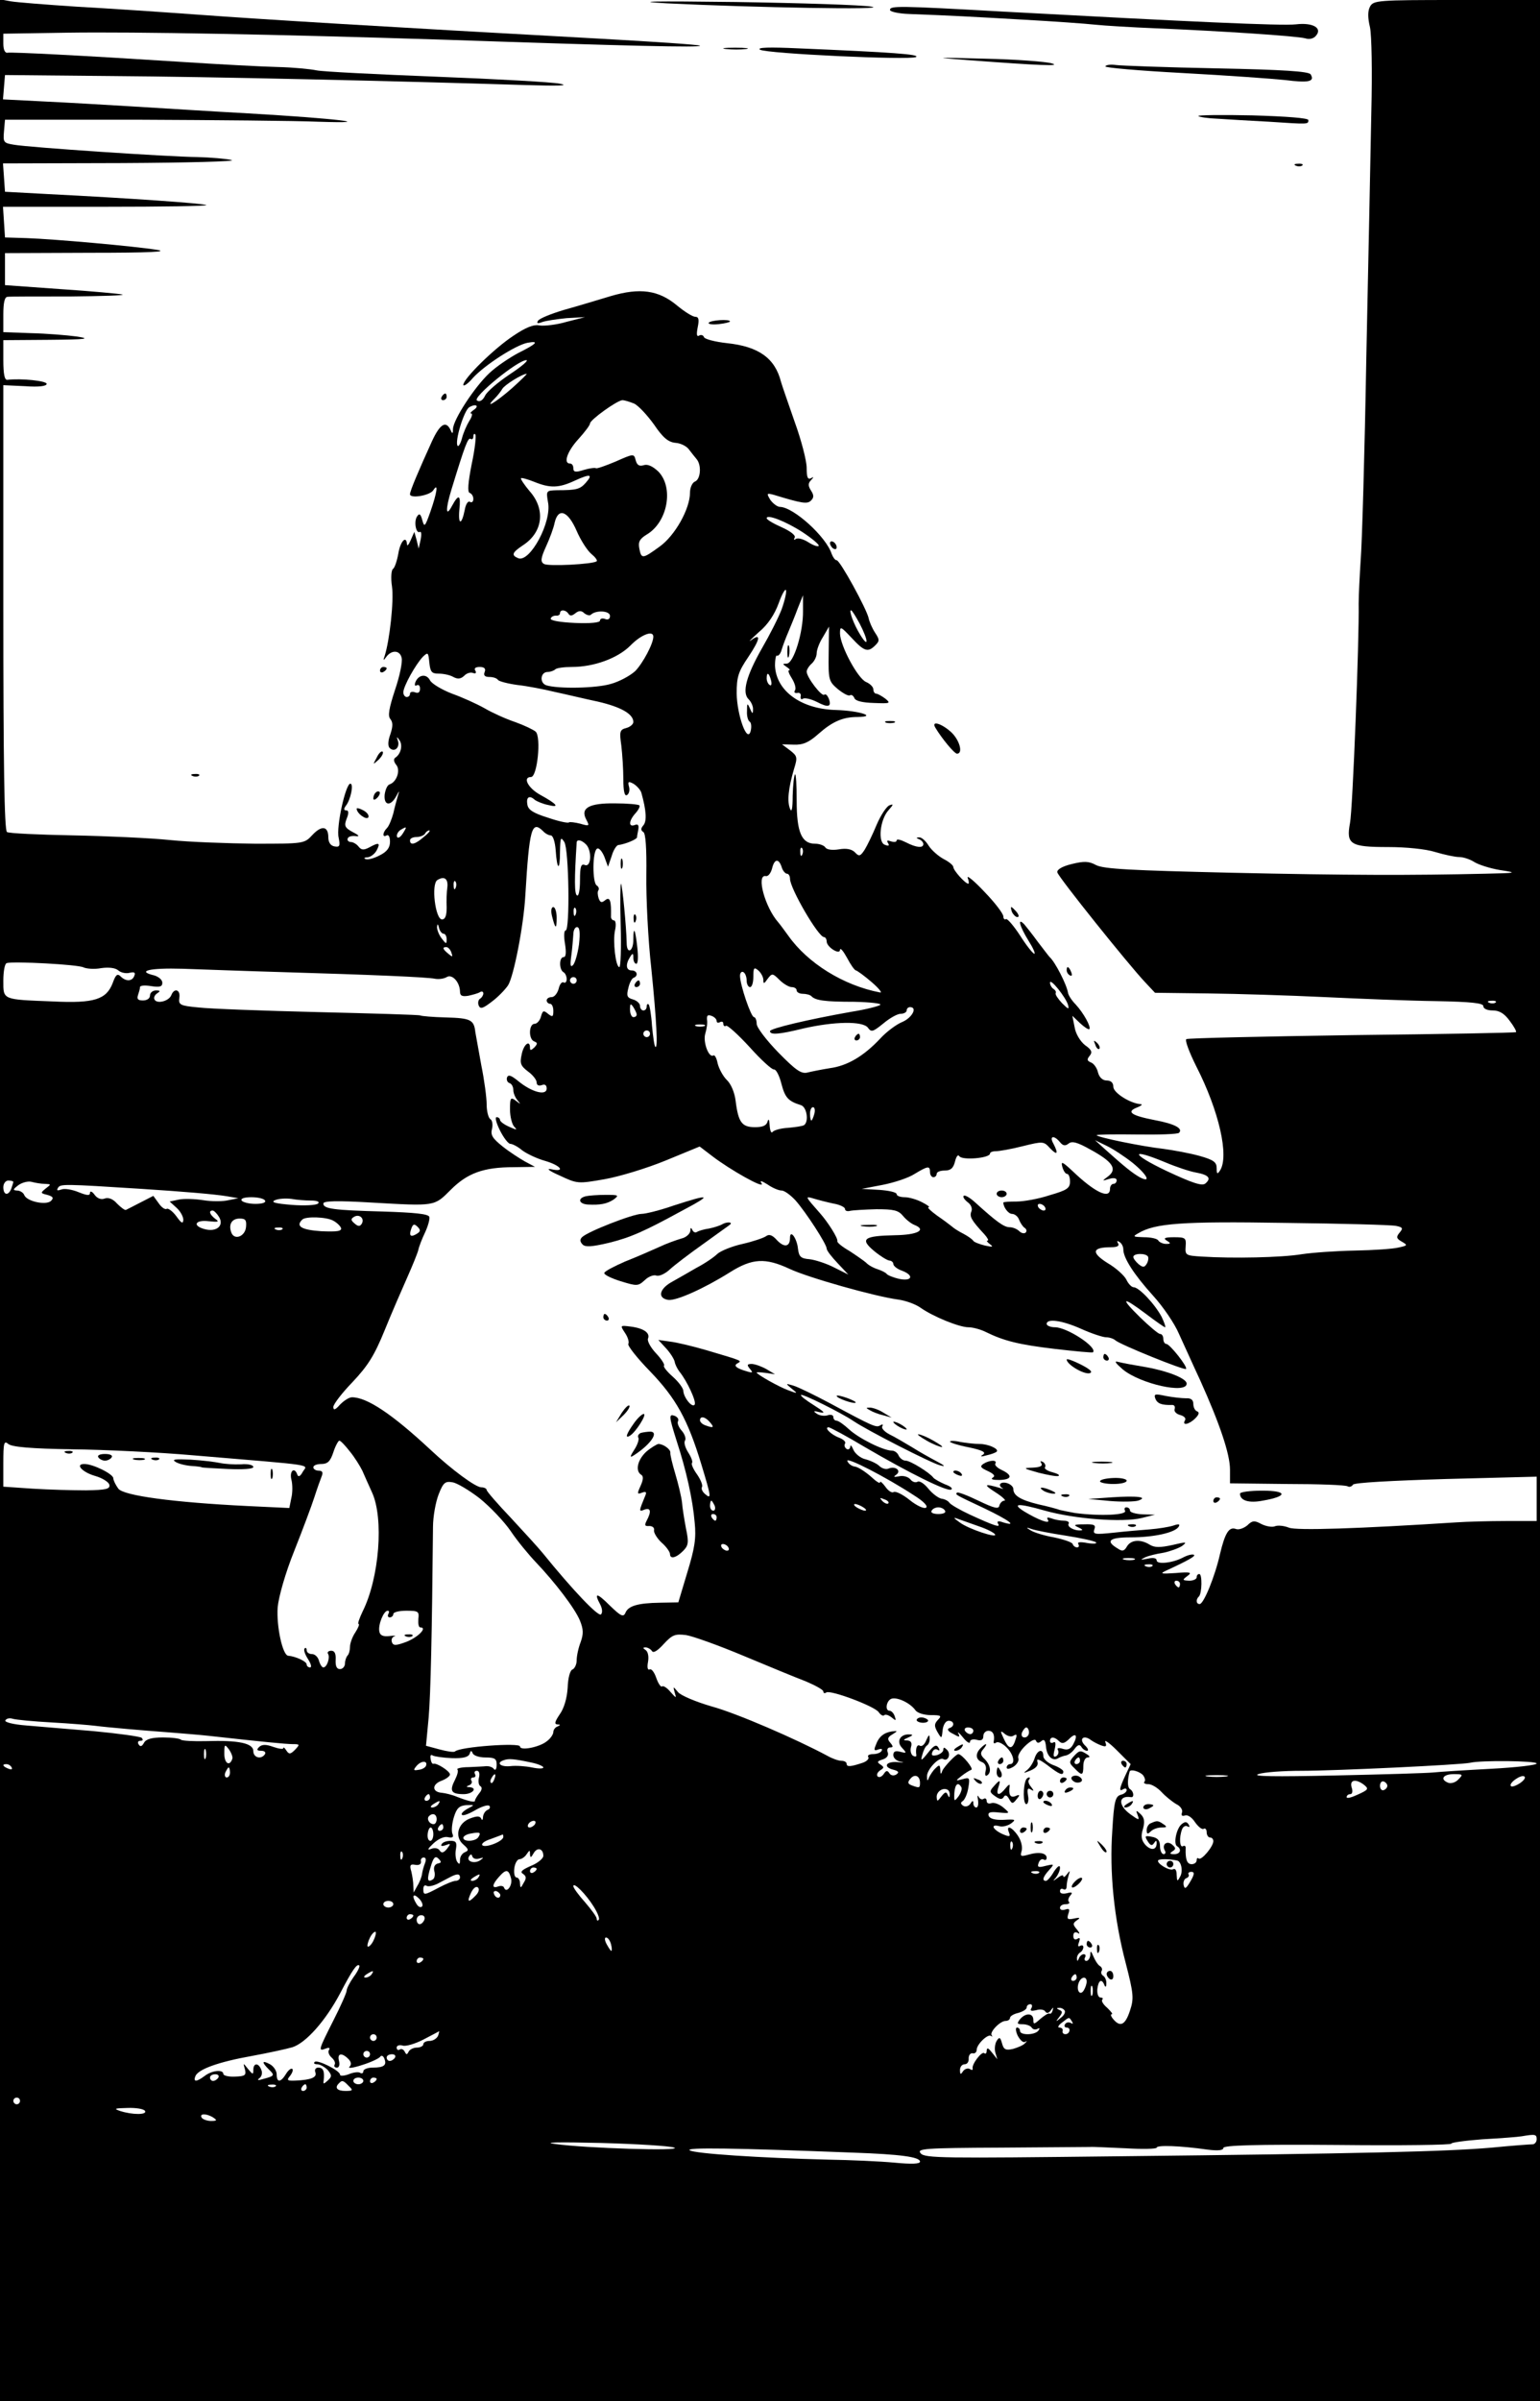 <?xml version="1.0" standalone="no"?>
<!DOCTYPE svg PUBLIC "-//W3C//DTD SVG 20010904//EN"
 "http://www.w3.org/TR/2001/REC-SVG-20010904/DTD/svg10.dtd">
<svg version="1.0" xmlns="http://www.w3.org/2000/svg"
 width="462pt" height="720pt" viewBox="0 0 462 720"
 preserveAspectRatio="xMidYMid meet">

<g transform="translate(0,720) scale(0.1,-0.1)"
fill="#000000" stroke="none">
<path d="M0 3601 l0 -3601 2310 0 2310 0 0 3600 0 3600 -250 0 c-237 0 -250
-1 -260 -20 -7 -13 -7 -33 0 -62 5 -25 7 -132 4 -253 -2 -115 -9 -446 -15
-735 -5 -289 -13 -563 -17 -610 -3 -47 -6 -105 -6 -130 2 -105 -18 -619 -26
-658 -12 -64 1 -72 114 -72 54 0 114 -6 142 -15 27 -8 59 -15 72 -15 12 0 33
-7 45 -15 13 -8 47 -19 77 -24 53 -8 52 -9 -45 -11 -218 -5 -406 -5 -764 3
-296 7 -380 11 -403 23 -22 12 -36 12 -73 3 -29 -7 -45 -17 -43 -25 3 -14 213
-276 263 -329 l30 -32 160 -2 c88 -1 246 -6 350 -11 105 -5 254 -11 333 -12
106 -2 142 -6 142 -15 0 -8 12 -13 28 -13 20 0 35 -9 51 -31 13 -17 21 -32 19
-34 -1 -2 -223 -6 -492 -9 -269 -4 -493 -9 -497 -12 -5 -3 9 -40 30 -82 68
-133 99 -269 71 -312 -8 -12 -10 -11 -10 7 0 18 -9 25 -52 37 -29 8 -78 17
-108 21 -63 7 -200 35 -200 41 0 2 54 3 120 2 66 -1 123 1 127 5 13 13 -13 27
-72 38 -72 14 -87 25 -54 38 13 5 18 10 11 10 -31 2 -82 34 -82 52 0 12 -7 19
-20 19 -12 0 -22 9 -26 24 -3 14 -13 27 -21 30 -12 5 -13 9 -4 20 9 11 6 18
-14 32 -14 11 -28 34 -31 53 l-7 35 23 -22 c13 -12 25 -20 28 -18 6 6 -17 48
-41 74 -12 12 -22 28 -23 35 -4 25 -39 93 -55 107 -3 3 -18 23 -35 45 -16 22
-35 46 -41 53 -22 23 -14 -6 12 -48 14 -22 22 -40 18 -40 -5 1 -24 25 -43 55
-19 29 -38 51 -42 49 -4 -3 -8 1 -8 8 0 8 -25 41 -56 73 -31 33 -54 52 -51 43
4 -10 4 -18 2 -18 -9 0 -45 40 -45 50 0 5 -13 16 -29 24 -15 8 -36 26 -45 40
-9 15 -22 26 -29 25 -9 0 -9 -2 1 -6 6 -2 12 -9 12 -14 0 -13 -21 -11 -52 5
-16 8 -28 11 -28 6 0 -5 -7 -6 -17 -3 -11 4 -14 3 -9 -5 5 -8 2 -10 -10 -5
-21 8 -14 76 12 104 15 17 15 19 2 14 -9 -4 -26 -30 -38 -58 -12 -29 -28 -62
-36 -75 -13 -20 -17 -21 -29 -8 -10 10 -26 13 -49 9 -19 -3 -36 -1 -40 6 -4 6
-18 11 -31 11 -40 0 -55 34 -55 129 0 46 -2 82 -5 79 -3 -3 -6 -32 -7 -64 0
-39 -3 -52 -8 -39 -9 22 -5 61 12 119 11 35 10 39 -12 56 l-24 18 36 -1 c27
-1 45 7 73 32 43 38 74 51 118 51 61 1 4 19 -66 21 -105 3 -179 58 -182 133 0
19 3 33 6 30 4 -2 11 6 14 18 4 13 13 37 20 53 7 17 20 48 28 70 l16 40 0 -47
c1 -63 -28 -158 -49 -158 -13 0 -13 -1 0 -10 8 -5 12 -10 7 -10 -4 0 0 -11 9
-25 8 -13 13 -29 9 -35 -4 -6 -1 -9 7 -8 7 2 12 -3 10 -10 -1 -8 2 -11 7 -7 6
3 24 -1 42 -10 34 -18 45 -15 35 11 -4 9 -9 14 -13 11 -7 -8 -53 52 -53 69 0
6 7 17 15 24 8 7 15 21 15 31 0 10 8 32 19 49 l18 31 -1 -81 c-1 -78 0 -83 27
-106 16 -13 32 -22 37 -19 4 3 10 -1 13 -8 3 -9 24 -14 59 -15 49 -2 51 -1 34
13 -11 8 -23 15 -28 15 -4 0 -8 6 -8 13 0 7 -10 17 -22 22 -25 11 -77 108 -78
145 0 23 1 23 35 -13 38 -41 49 -44 71 -22 13 13 13 17 -1 38 -9 14 -17 33
-19 43 -6 28 -86 174 -96 174 -5 0 -11 9 -15 19 -16 51 -114 140 -155 141 -8
0 -21 10 -29 21 -12 20 -11 21 11 15 85 -26 100 -28 111 -17 9 9 9 16 0 30 -9
14 -9 22 0 31 9 10 9 11 0 6 -10 -5 -13 3 -13 31 0 21 -16 83 -36 138 -19 55
-38 109 -41 120 -18 71 -67 106 -162 116 -36 4 -67 12 -69 18 -2 6 -9 8 -14 5
-8 -5 -9 3 -5 24 5 24 3 32 -7 32 -8 0 -32 15 -55 34 -55 46 -111 54 -199 28
-37 -11 -99 -30 -139 -41 -40 -12 -75 -26 -79 -33 -5 -8 -1 -9 12 -4 10 4 44
9 74 12 l55 3 -55 -14 c-30 -9 -67 -13 -81 -11 -18 4 -42 -6 -79 -31 -59 -39
-150 -129 -150 -147 0 -6 14 3 29 21 36 39 128 98 163 105 38 7 28 -3 -28 -31
-26 -14 -65 -40 -86 -60 -44 -41 -108 -139 -109 -167 0 -15 -2 -16 -7 -4 -14
30 -32 19 -56 -33 -40 -88 -66 -149 -66 -159 0 -14 60 -4 70 12 16 25 11 -8
-9 -65 -16 -45 -18 -47 -24 -25 -5 19 -9 22 -16 11 -10 -15 -3 -53 9 -46 4 2
5 -8 2 -23 l-6 -27 -6 25 -7 25 -11 -25 c-6 -14 -11 -19 -11 -12 -2 28 -20 9
-26 -28 -4 -22 -11 -43 -16 -46 -5 -3 -7 -27 -3 -53 6 -43 -7 -161 -22 -208
-5 -14 -4 -15 4 -4 16 23 42 22 47 -2 3 -12 -6 -55 -20 -96 -18 -55 -22 -78
-14 -87 8 -10 8 -22 0 -46 -7 -19 -8 -35 -2 -41 14 -14 31 1 25 21 -5 14 -4
14 4 3 11 -15 5 -42 -12 -53 -6 -4 -5 -12 3 -22 13 -16 1 -51 -20 -58 -7 -2
-13 -16 -15 -31 -3 -33 18 -36 35 -4 9 17 10 17 5 2 -3 -11 -10 -35 -14 -54
-5 -18 -13 -38 -19 -44 -14 -14 -14 -30 -1 -22 6 3 10 -5 10 -19 0 -18 -9 -30
-31 -41 -17 -9 -36 -14 -42 -11 -7 2 -4 5 5 5 10 1 22 10 28 21 12 23 7 25
-22 9 -17 -9 -24 -8 -32 2 -6 8 -17 14 -23 14 -7 0 -12 5 -10 10 1 6 11 9 22
8 15 -2 14 1 -7 12 -24 13 -26 19 -18 40 7 17 6 25 -1 25 -8 0 -8 4 -2 13 15
18 25 67 14 67 -14 0 -43 -130 -35 -162 5 -25 3 -29 -13 -26 -11 2 -18 12 -18
27 0 34 -20 37 -48 7 -24 -26 -26 -26 -173 -26 -82 1 -196 5 -254 11 -58 6
-189 12 -292 14 -103 2 -191 6 -197 10 -8 4 -11 209 -11 673 l0 667 65 -3 c42
-3 65 0 65 7 0 9 -77 17 -118 12 -8 -1 -12 16 -12 59 l0 60 138 1 c111 1 127
3 82 10 -30 4 -92 9 -137 10 l-83 3 0 53 c0 36 4 53 13 53 6 1 91 1 187 1 96
1 167 3 157 6 -9 2 -93 10 -185 16 l-167 12 0 48 0 48 255 1 c180 0 239 3 200
9 -70 11 -306 32 -390 35 l-65 2 -3 46 -3 46 307 0 c169 0 305 2 303 5 -5 5
-236 21 -474 33 l-130 7 -3 43 -3 42 358 1 c197 1 345 5 328 9 -16 4 -63 8
-102 9 -91 1 -506 29 -551 37 -31 5 -33 7 -30 40 l3 35 405 0 c223 -1 464 -3
535 -6 188 -6 49 10 -210 25 -110 6 -267 16 -350 21 -82 5 -203 12 -268 15
l-118 6 3 37 3 36 320 -3 c292 -2 861 -15 1240 -27 101 -3 135 -2 105 4 -25 5
-191 14 -370 21 -179 7 -341 15 -360 19 -19 4 -71 9 -115 10 -44 1 -179 8
-300 16 -295 19 -497 29 -512 27 -8 -2 -13 9 -13 27 l0 30 191 3 c210 3 629
-5 1129 -21 556 -19 775 -24 770 -18 -3 3 -138 12 -300 21 -655 36 -1015 58
-1205 72 -110 8 -274 19 -365 24 -91 6 -180 13 -197 16 l-33 6 0 -3601z m1530
2477 c-36 -24 -70 -53 -75 -65 -7 -14 -16 -19 -24 -14 -15 9 122 121 148 121
8 0 -14 -19 -49 -42z m5 -43 c-47 -41 -85 -64 -51 -30 9 9 19 22 23 29 7 12
60 45 73 45 3 1 -17 -19 -45 -44z m367 -45 c13 -6 39 -34 60 -63 27 -40 43
-53 65 -55 15 -1 33 -10 40 -20 7 -9 17 -22 23 -29 15 -18 12 -60 -5 -67 -8
-3 -15 -18 -15 -33 0 -49 -45 -129 -91 -162 -51 -37 -55 -38 -61 -6 -4 20 1
29 22 42 63 37 82 141 35 189 -17 16 -32 23 -44 19 -13 -4 -20 0 -24 15 -5 20
-6 20 -60 -4 -31 -13 -57 -22 -59 -20 -3 2 -19 0 -36 -5 -25 -8 -32 -7 -32 5
0 8 -4 14 -10 14 -21 0 -8 37 25 73 19 21 35 42 35 47 0 11 81 69 97 70 7 0
22 -5 35 -10z m-482 -20 c-8 -6 -11 -10 -6 -10 4 0 2 -10 -6 -22 -8 -13 -18
-36 -22 -52 -4 -15 -10 -26 -13 -23 -10 11 19 107 35 116 21 12 31 3 12 -9z
m-5 -162 c-11 -56 -13 -84 -6 -86 6 -2 11 -10 11 -18 0 -9 -5 -12 -10 -9 -6 4
-13 -7 -16 -25 -9 -45 -20 -45 -16 1 5 46 -2 49 -22 12 -19 -36 -20 -11 -2 48
41 134 50 158 58 153 4 -3 8 0 8 7 0 7 3 10 6 6 3 -3 -1 -43 -11 -89z m342
-56 c-17 -19 -27 -22 -86 -22 -32 -1 -33 -1 -27 -36 12 -59 -54 -181 -89 -168
-22 9 -19 17 14 39 60 39 68 108 20 162 -16 19 -28 37 -26 39 2 2 20 -3 40
-11 47 -19 73 -19 122 4 46 21 55 19 32 -7z m-27 -144 c12 -28 32 -59 44 -69
11 -9 19 -19 16 -22 -10 -9 -146 -16 -158 -8 -11 6 -10 17 6 52 11 24 23 56
26 72 11 46 40 35 66 -25z m678 -4 c30 -20 51 -38 48 -41 -3 -3 -17 2 -31 11
-14 9 -31 14 -37 10 -6 -4 -8 -3 -4 4 4 6 -12 19 -39 31 -25 11 -45 23 -45 27
0 13 57 -9 108 -42z m-63 -231 c-10 -26 -36 -77 -58 -115 -48 -84 -62 -135
-41 -155 8 -8 14 -22 13 -31 0 -14 -2 -13 -9 3 -8 18 -9 17 -9 -7 -1 -15 3
-29 8 -32 5 -3 6 -16 3 -28 -10 -39 -41 47 -42 113 0 49 5 65 35 109 36 54 39
73 8 50 -10 -7 1 4 23 24 28 23 48 54 60 87 10 28 20 45 22 39 2 -6 -4 -32
-13 -57z m-640 -13 c5 -8 11 -7 21 1 10 8 18 9 27 0 8 -6 17 -8 20 -4 15 14
57 12 57 -4 0 -9 -6 -13 -15 -9 -8 3 -15 1 -15 -5 0 -6 -29 -9 -75 -7 -44 2
-74 7 -73 13 2 6 9 9 16 9 6 -1 12 2 12 7 0 12 17 11 25 -1z m874 -30 c26 -50
28 -76 2 -34 -20 32 -35 74 -28 74 3 0 14 -18 26 -40z m-619 -39 c0 -21 -31
-79 -54 -103 -15 -14 -48 -32 -74 -39 -44 -13 -157 -15 -193 -4 -21 7 -18 40
4 40 8 0 19 4 23 8 4 4 26 7 49 7 67 0 138 26 176 64 32 33 69 47 69 27z
m-644 -111 c14 0 34 -4 44 -10 13 -7 22 -6 32 3 7 8 19 12 27 9 8 -3 11 0 7 7
-5 7 1 11 13 11 14 0 19 -5 15 -15 -4 -10 0 -15 14 -15 12 0 23 -4 26 -9 3 -4
29 -11 58 -15 29 -3 80 -13 113 -21 33 -7 91 -21 129 -29 69 -16 106 -37 106
-61 0 -7 -10 -15 -21 -18 -20 -5 -21 -11 -15 -53 3 -26 6 -71 6 -101 0 -36 4
-52 11 -47 6 3 9 15 6 25 -4 15 -2 17 13 9 10 -6 21 -18 24 -27 15 -54 17 -85
6 -98 -8 -9 -8 -15 0 -20 7 -4 10 -49 9 -128 -1 -67 5 -194 15 -282 16 -158
20 -242 12 -234 -3 2 -7 31 -10 63 -2 32 -7 61 -10 64 -3 3 -6 0 -6 -6 0 -7
-4 -12 -10 -12 -5 0 -10 6 -10 14 0 7 -10 16 -21 19 -18 5 -20 11 -14 34 3 15
11 30 16 31 15 6 10 22 -6 22 -17 0 -19 18 -5 40 8 13 10 12 10 -2 0 -10 4
-18 9 -18 5 0 6 21 3 48 -6 56 -12 68 -12 24 0 -36 -20 -45 -20 -9 -1 49 -13
172 -17 177 -2 2 -3 -53 -1 -123 2 -70 0 -127 -4 -127 -11 0 -20 78 -13 110 4
17 2 30 -3 30 -5 0 -10 6 -9 13 1 45 -3 59 -17 48 -11 -9 -15 -8 -20 5 -3 9
-4 20 -1 24 3 5 1 11 -5 15 -13 8 -13 102 1 110 5 4 15 -7 22 -24 l11 -30 11
32 c5 18 15 33 20 33 22 3 55 17 56 23 0 3 2 14 4 24 2 13 -1 17 -11 13 -19
-7 -18 13 3 36 9 10 14 21 11 23 -3 3 -36 6 -73 6 -78 1 -105 -14 -86 -49 10
-19 9 -20 -18 -12 -16 4 -32 6 -34 4 -3 -3 -31 3 -63 14 -45 14 -60 24 -62 40
-4 23 7 28 23 13 6 -4 24 -12 40 -15 36 -9 26 3 -25 31 -36 20 -53 53 -27 53
19 0 31 120 14 136 -7 6 -34 19 -62 29 -27 9 -69 28 -91 41 -23 13 -67 33 -98
44 -31 12 -61 30 -66 40 -11 21 -35 17 -44 -6 -3 -9 -1 -12 4 -9 6 3 10 -1 10
-10 0 -11 -5 -15 -15 -11 -8 3 -15 1 -15 -4 0 -6 -4 -10 -10 -10 -5 0 -10 6
-10 14 0 18 37 84 59 107 15 14 16 13 19 -18 3 -28 7 -33 28 -33z m997 -20 c3
-11 1 -18 -4 -14 -5 3 -9 12 -9 20 0 20 7 17 13 -6z m-1105 -460 c-7 -11 -15
-15 -17 -9 -2 6 3 15 10 20 20 12 21 11 7 -11z m421 8 c6 -7 17 -13 23 -13 7
0 13 -19 15 -44 4 -61 13 -65 13 -5 1 43 2 46 13 29 14 -23 17 -265 4 -265 -5
0 -6 -18 -2 -40 4 -26 3 -40 -4 -40 -14 0 -14 -37 -1 -45 6 -3 10 -13 10 -21
0 -8 -4 -13 -9 -10 -5 3 -12 -5 -15 -19 -4 -14 -13 -25 -21 -25 -8 0 -15 -4
-15 -10 0 -5 5 -10 10 -10 6 0 10 -10 10 -21 0 -18 -2 -20 -16 -9 -13 11 -16
10 -21 -8 -3 -12 -12 -22 -19 -22 -18 0 -19 -47 -1 -53 10 -4 10 -7 0 -18 -10
-9 -13 -10 -13 -1 0 25 -19 11 -25 -20 -6 -27 -3 -34 19 -51 14 -10 26 -25 26
-33 0 -8 6 -11 15 -8 10 4 15 0 15 -10 0 -23 -45 -11 -85 22 -21 17 -30 21
-34 11 -2 -7 1 -15 8 -17 6 -2 11 -11 11 -21 0 -9 6 -23 13 -31 10 -12 9 -12
-5 -1 -16 12 -18 10 -18 -26 0 -21 6 -45 13 -52 10 -10 7 -10 -15 0 -16 7 -28
16 -28 21 0 4 -5 8 -10 8 -6 0 -1 -18 10 -40 11 -22 25 -40 31 -40 6 0 22 -8
35 -19 13 -10 44 -25 69 -32 48 -14 63 -35 18 -25 -16 3 -4 -6 26 -19 53 -25
55 -25 135 -11 45 8 127 33 183 56 l102 42 38 -29 c52 -40 158 -100 148 -82
-7 10 -1 9 18 -3 14 -10 33 -18 42 -18 8 0 26 -13 41 -29 32 -36 94 -132 94
-145 0 -6 15 -25 33 -44 l32 -34 -42 21 c-23 12 -57 23 -74 25 -27 2 -32 8
-35 31 -3 32 -24 60 -24 33 0 -27 -17 -30 -39 -7 -14 16 -24 19 -33 12 -7 -5
-39 -16 -70 -23 -32 -7 -66 -21 -76 -30 -10 -10 -38 -29 -63 -42 -24 -14 -59
-34 -77 -44 -35 -21 -39 -47 -7 -52 24 -3 107 34 185 83 67 42 106 44 179 10
55 -26 257 -83 326 -92 22 -3 52 -14 66 -24 38 -27 117 -59 144 -59 13 0 36
-6 52 -14 55 -27 99 -38 208 -51 61 -7 112 -12 114 -10 14 15 -78 75 -114 75
-14 0 -25 5 -25 10 0 17 46 11 104 -15 31 -14 65 -25 74 -25 10 0 22 -4 28 -9
12 -12 207 -91 212 -86 6 6 -49 75 -59 75 -5 0 -9 7 -9 15 0 8 -4 15 -10 15
-5 0 -32 23 -60 50 -61 60 -54 64 18 10 29 -22 55 -40 57 -40 3 0 -2 14 -10
31 -20 38 -68 89 -84 89 -6 0 -16 10 -22 23 -6 12 -31 35 -57 50 -49 31 -46
47 11 47 19 0 26 4 21 12 -4 7 -3 8 4 4 7 -4 12 -14 12 -23 0 -25 32 -75 89
-138 30 -33 65 -84 78 -115 14 -30 42 -93 64 -140 58 -129 89 -220 89 -267 l0
-41 172 -2 c94 0 175 -3 181 -7 5 -3 12 -1 16 5 3 6 114 12 279 17 l272 7 0
-66 0 -67 -92 0 c-51 0 -118 -2 -148 -4 -295 -19 -480 -25 -503 -16 -15 6 -34
8 -43 4 -8 -3 -26 0 -40 7 -20 11 -27 11 -42 -4 -11 -9 -26 -14 -34 -11 -21 8
-33 -12 -48 -75 -15 -67 -49 -150 -61 -150 -11 0 -12 14 -2 23 9 10 10 67 1
67 -5 0 -8 -4 -8 -10 0 -5 -10 -10 -22 -10 -21 1 -22 2 -6 14 15 11 10 13 -35
9 -45 -3 -49 -2 -27 8 65 30 90 44 81 47 -6 2 -20 -2 -33 -9 -31 -16 -78 -21
-78 -8 0 7 -11 9 -27 5 -22 -4 -24 -4 -8 4 11 5 36 11 56 14 19 4 44 13 55 20
17 13 13 13 -29 3 -37 -8 -53 -8 -68 1 -27 17 -56 15 -68 -5 -8 -14 -14 -16
-27 -7 -39 23 -27 34 38 34 69 0 133 14 144 32 5 8 0 9 -17 3 -13 -4 -44 -9
-69 -11 -25 -2 -74 -6 -109 -10 -57 -6 -63 -5 -58 10 5 13 0 16 -31 15 -30 0
-33 -2 -17 -9 11 -5 15 -9 8 -9 -20 -2 -43 11 -37 20 3 5 -4 9 -15 9 -10 0
-27 3 -37 7 -12 4 -15 3 -10 -5 8 -14 -31 1 -72 26 -38 24 -18 25 63 2 89 -25
233 -36 290 -22 l40 10 -37 1 c-21 1 -38 6 -38 11 0 6 -5 10 -11 10 -5 0 -7
-4 -4 -10 8 -13 -74 -17 -150 -7 -16 3 -37 7 -45 9 -8 3 -37 11 -65 17 -53 13
-75 26 -75 46 0 7 -9 15 -20 18 -19 5 -28 -7 -12 -16 4 -2 0 -2 -8 1 -47 14
-51 11 -15 -12 22 -14 35 -26 28 -26 -6 0 -13 -7 -15 -15 -2 -11 -15 -8 -63
15 -33 16 -62 27 -64 24 -6 -6 -5 -6 82 -47 73 -35 102 -56 56 -42 -14 5 -19
4 -15 -4 9 -13 -10 -7 -84 27 -30 14 -58 30 -62 36 -3 5 -14 11 -24 12 -9 2
-27 15 -39 30 -12 15 -26 24 -32 21 -6 -4 -16 -1 -22 7 -7 8 -22 12 -34 9 -16
-3 -18 -2 -8 5 16 12 -3 27 -24 18 -8 -3 -20 1 -27 8 -7 7 -26 16 -41 20 -15
3 -32 17 -37 29 -5 12 -9 16 -9 9 -1 -7 -6 -10 -11 -7 -6 4 -8 11 -5 16 4 5
-5 13 -18 18 -24 9 -46 31 -31 31 4 0 53 -26 108 -59 137 -80 245 -133 259
-128 7 3 -1 10 -18 16 -16 7 -32 16 -35 20 -11 15 -69 51 -83 51 -8 0 -17 7
-21 15 -3 8 -12 15 -20 15 -26 0 -100 37 -129 64 -15 14 -32 26 -38 26 -5 0
-9 5 -9 11 0 6 -8 8 -17 5 -10 -3 -25 -1 -33 5 -12 8 -9 9 10 4 18 -4 12 2
-18 21 -24 15 -41 28 -39 31 5 4 120 -53 157 -78 41 -28 233 -126 260 -133 18
-5 15 -1 -10 12 -19 10 -53 29 -75 43 -22 13 -52 31 -67 38 -15 8 -25 19 -21
24 3 6 1 7 -6 3 -12 -8 -21 -4 -151 66 -47 25 -96 49 -110 53 -24 7 -24 7 -5
-9 19 -15 19 -16 -10 -5 -28 10 -95 48 -95 53 0 2 12 1 28 -1 l27 -4 -25 15
c-14 8 -33 15 -44 16 -15 0 -16 -3 -6 -15 11 -13 8 -13 -20 -4 -23 8 -28 14
-19 20 16 9 20 7 -91 40 -41 12 -91 24 -110 26 l-35 5 23 -25 c13 -14 24 -32
26 -40 1 -8 8 -22 15 -31 22 -27 51 -89 45 -98 -7 -11 -33 21 -34 41 0 8 -14
27 -32 43 -17 15 -29 30 -26 33 3 3 -8 20 -24 37 -16 17 -27 37 -24 44 7 17
-13 31 -52 36 -32 4 -32 4 -17 -19 9 -13 13 -28 10 -33 -3 -5 26 -42 65 -82
78 -81 113 -144 154 -279 30 -99 31 -106 11 -89 -8 7 -12 16 -9 21 3 5 -4 22
-15 38 -11 15 -18 31 -15 34 3 3 -2 17 -11 31 -9 14 -14 30 -10 36 4 6 -1 20
-10 30 -9 10 -14 23 -11 28 3 6 -1 12 -9 16 -19 7 -19 1 5 -75 29 -89 48 -174
54 -244 5 -48 0 -78 -22 -150 l-27 -90 -55 -1 c-68 -1 -96 -10 -104 -31 -6
-13 -14 -9 -46 22 -40 40 -49 40 -29 3 6 -12 7 -24 2 -29 -8 -8 -85 73 -175
184 -13 16 -56 63 -95 105 -40 42 -73 80 -73 84 0 4 -7 8 -16 8 -17 0 -88 52
-154 114 -114 106 -189 156 -234 156 -9 0 -24 -10 -36 -22 -14 -16 -20 -18
-20 -7 0 8 26 42 58 75 46 49 65 79 96 155 21 52 52 123 68 159 16 36 31 73
33 82 2 10 11 33 20 52 9 19 15 41 13 47 -3 9 -45 13 -139 16 -148 4 -179 8
-179 24 0 8 41 9 143 3 194 -11 189 -12 239 38 50 50 98 68 189 68 l64 1 -30
16 c-16 9 -47 29 -67 45 -30 24 -37 34 -32 53 3 12 1 26 -5 29 -6 4 -11 24
-11 44 0 20 -7 73 -16 117 -8 44 -16 89 -18 100 -4 37 -14 42 -88 44 -39 1
-74 4 -77 6 -3 2 -141 6 -306 10 -165 4 -327 10 -360 14 -55 5 -60 8 -57 29 4
24 -15 31 -24 8 -7 -18 -42 -27 -50 -14 -4 6 0 14 7 19 11 7 10 9 -3 9 -10 0
-18 -7 -18 -15 0 -9 -9 -15 -21 -15 -15 0 -19 4 -15 16 3 9 6 19 6 24 0 5 15
6 33 3 26 -4 34 -2 34 10 0 9 -11 18 -24 22 -55 13 -15 23 85 20 59 -2 193 -7
297 -10 269 -8 437 -15 460 -20 11 -2 27 0 35 5 16 10 39 -14 40 -43 0 -13 6
-16 25 -13 13 3 29 7 35 11 5 3 10 2 10 -4 0 -5 -4 -12 -10 -16 -5 -3 -7 -12
-4 -20 5 -12 13 -9 39 11 19 14 40 36 49 49 17 26 47 179 52 270 12 200 19
226 53 193z m-358 -18 c-25 -22 -41 -26 -41 -10 0 6 9 10 19 10 11 0 23 5 26
10 3 6 9 10 13 10 4 -1 -4 -10 -17 -20z m487 -22 c18 -18 16 -69 -3 -62 -12 5
-15 -4 -15 -46 0 -29 -4 -49 -9 -45 -8 4 -8 50 -1 158 0 11 14 9 28 -5z m649
-30 c-3 -8 -6 -5 -6 6 -1 11 2 17 5 13 3 -3 4 -12 1 -19z m-62 -38 c3 -11 11
-20 16 -20 5 0 9 -7 9 -15 0 -29 85 -175 102 -175 4 0 8 -6 8 -13 0 -17 40
-42 40 -25 1 7 10 -4 21 -24 11 -21 23 -38 27 -38 4 -1 25 -16 47 -35 22 -19
33 -33 25 -31 -110 21 -217 88 -275 170 -11 15 -24 33 -30 40 -40 45 -67 144
-38 139 7 -2 15 8 19 22 7 30 20 32 29 5z m-1003 -61 c-2 -13 -3 -40 -2 -60 0
-24 -4 -36 -14 -36 -20 0 -33 106 -14 118 21 13 33 4 30 -22z m25 -1 c-3 -8
-6 -5 -6 6 -1 11 2 17 5 13 3 -3 4 -12 1 -19z m360 -80 c-3 -8 -6 -5 -6 6 -1
11 2 17 5 13 3 -3 4 -12 1 -19z m-396 -58 c5 0 9 -8 9 -17 0 -15 -2 -14 -15 3
-8 10 -14 26 -14 34 1 11 3 10 6 -2 2 -10 9 -18 14 -18z m406 -32 c-4 -28 -12
-56 -18 -62 -8 -8 -9 0 -5 29 3 22 5 50 6 63 0 12 5 22 11 22 8 0 10 -16 6
-52z m-383 -24 c5 -14 4 -15 -9 -4 -17 14 -19 20 -6 20 5 0 12 -7 15 -16z
m-1103 -45 c9 -4 33 -6 53 -2 22 3 42 1 51 -7 8 -7 24 -10 34 -7 14 3 18 1 14
-9 -6 -17 -25 -18 -41 -2 -10 10 -15 5 -24 -20 -19 -49 -55 -61 -178 -55 -154
6 -150 4 -150 62 0 27 4 51 10 53 19 6 215 -4 231 -13z m2039 -37 c0 -13 2
-13 13 3 13 17 15 17 35 -3 12 -12 29 -22 37 -22 8 0 15 -4 15 -10 0 -5 8 -10
18 -10 10 0 22 -3 26 -7 12 -13 40 -17 128 -17 48 -1 83 -5 79 -9 -4 -4 -43
-14 -87 -21 -130 -23 -244 -50 -244 -58 0 -12 27 -10 100 8 92 21 179 23 194
2 10 -14 15 -12 46 13 19 16 42 29 52 29 10 0 18 5 18 10 0 6 5 10 10 10 23 0
7 -31 -22 -44 -18 -7 -49 -30 -68 -51 -49 -52 -98 -81 -150 -88 -25 -4 -55
-10 -67 -13 -19 -5 -35 6 -88 60 -36 37 -65 75 -65 86 0 11 -4 20 -8 20 -9 0
-42 97 -42 124 0 9 5 14 10 11 6 -3 10 -15 10 -26 0 -10 5 -19 10 -19 6 0 10
14 10 31 0 27 2 30 15 19 8 -7 15 -20 15 -28z m-560 -2 c0 -5 -4 -10 -10 -10
-5 0 -10 5 -10 10 0 6 5 10 10 10 6 0 10 -4 10 -10z m1474 -73 c4 -15 1 -14
-18 5 -12 13 -21 26 -19 30 2 4 -1 9 -7 13 -5 3 -10 12 -10 18 0 16 47 -43 54
-66z m1283 7 c-3 -3 -12 -4 -19 -1 -8 3 -5 6 6 6 11 1 17 -2 13 -5z m-2577
-36 c0 -5 -4 -8 -10 -8 -5 0 -10 10 -10 23 0 18 2 19 10 7 5 -8 10 -18 10 -22z
m240 -20 c0 -5 5 -6 10 -3 6 3 10 1 10 -5 0 -6 4 -9 8 -6 4 3 36 -26 71 -64
34 -38 67 -68 73 -67 6 1 16 -18 22 -42 11 -42 20 -53 59 -65 18 -6 24 -50 9
-60 -5 -3 -26 -6 -48 -8 -21 -1 -42 -7 -46 -12 -4 -6 -8 3 -9 19 -1 17 -3 22
-6 13 -3 -13 -14 -18 -38 -18 -39 0 -50 14 -58 78 -3 26 -14 52 -27 64 -11 11
-23 33 -27 49 -3 16 -9 27 -13 24 -14 -8 -32 42 -24 66 4 13 7 32 5 41 -1 13
2 16 13 12 9 -3 16 -10 16 -16z m-37 -15 c-7 -2 -19 -2 -25 0 -7 3 -2 5 12 5
14 0 19 -2 13 -5z m-163 -23 c0 -5 -4 -10 -10 -10 -5 0 -10 5 -10 10 0 6 5 10
10 10 6 0 10 -4 10 -10z m493 -240 c-3 -11 -7 -20 -9 -20 -2 0 -4 9 -4 20 0
11 4 20 9 20 5 0 7 -9 4 -20z m737 -85 c9 -11 16 -12 26 -4 10 8 26 4 65 -18
66 -36 82 -58 54 -80 -20 -15 -20 -15 3 -8 13 4 22 2 22 -4 0 -6 -4 -11 -10
-11 -5 0 -10 -7 -10 -15 0 -32 -45 -11 -112 53 -31 29 -36 31 -31 13 3 -11 9
-21 14 -21 5 0 9 -10 9 -23 0 -20 -9 -26 -61 -41 -33 -11 -78 -19 -100 -19
-21 0 -39 -1 -39 -3 0 -14 15 -34 26 -34 8 0 18 -8 21 -17 4 -10 11 -21 17
-25 6 -4 7 -10 3 -14 -4 -4 -13 -2 -19 4 -7 7 -20 12 -29 12 -17 0 -39 16
-102 73 -16 15 -33 25 -36 21 -3 -3 2 -11 12 -19 10 -7 15 -19 11 -28 -6 -15
0 -26 39 -68 9 -10 14 -19 10 -19 -5 0 -1 -5 7 -11 11 -8 8 -9 -15 -4 -16 4
-32 10 -35 14 -3 5 -16 14 -29 21 -14 7 -30 17 -35 22 -6 5 -26 20 -45 33 -19
14 -31 25 -25 25 5 0 -4 7 -20 15 -15 8 -39 15 -52 15 -13 0 -24 4 -24 9 0 6
-24 11 -52 13 l-53 3 63 12 c35 7 78 21 96 33 40 24 46 25 46 5 0 -8 5 -15 10
-15 6 0 10 5 10 10 0 6 11 10 24 10 18 0 26 7 31 27 4 16 9 22 13 16 8 -13 92
-6 92 8 0 4 8 7 18 7 9 0 45 6 80 15 61 15 63 15 82 -6 22 -23 26 -17 10 14
-13 23 2 26 20 4z m218 -62 c44 -36 57 -62 21 -43 -21 12 -44 30 -103 83 l-31
28 35 -17 c19 -9 54 -32 78 -51z m97 2 c33 -14 75 -28 93 -31 38 -7 47 -17 28
-33 -10 -8 -38 1 -117 38 -107 51 -110 70 -4 26z m-3455 -59 c0 -2 -3 -11 -6
-20 -9 -23 -24 -20 -24 4 0 11 7 20 15 20 8 0 15 -2 15 -4z m95 -6 c19 -1 19
-1 2 -14 -16 -13 -16 -14 5 -19 17 -5 20 -9 11 -18 -14 -14 -72 -2 -80 17 -3
8 -13 14 -22 14 -13 1 -13 3 4 16 11 8 29 13 40 10 11 -3 29 -6 40 -6z m290
-15 c124 -8 219 -16 255 -22 l35 -6 -30 -6 c-16 -4 -50 -4 -75 0 -25 4 -58 5
-73 2 l-28 -6 21 -19 c11 -10 20 -26 20 -36 -1 -13 -6 -10 -21 11 -11 15 -25
25 -29 22 -5 -3 -16 5 -24 17 l-16 22 -37 -19 c-21 -11 -41 -21 -45 -23 -3 -2
-15 7 -27 19 -12 14 -26 19 -37 15 -10 -4 -22 0 -30 11 -7 10 -14 13 -14 6 0
-9 -9 -8 -34 2 -19 8 -43 12 -52 8 -12 -4 -15 -3 -10 5 7 12 16 12 251 -3z
m370 -35 c4 -6 -8 -10 -29 -10 -19 0 -38 5 -41 10 -4 6 8 10 29 10 19 0 38 -4
41 -10z m138 0 c19 0 27 -4 21 -9 -5 -5 -40 -7 -79 -4 -49 4 -64 8 -50 14 11
5 33 6 49 4 16 -3 42 -5 59 -5z m1567 -9 c19 -3 35 -11 35 -16 0 -6 7 -8 15
-6 8 2 44 4 79 5 52 0 66 -3 80 -20 9 -11 24 -23 34 -27 38 -15 10 -30 -58
-31 -94 -2 -106 -11 -63 -47 18 -15 39 -28 46 -29 6 0 12 -5 12 -10 0 -6 11
-15 25 -20 38 -14 32 -33 -7 -25 -18 4 -35 11 -38 15 -3 4 -15 10 -27 14 -13
4 -29 13 -35 20 -7 6 -30 22 -50 35 -21 12 -37 25 -36 29 3 8 -28 57 -52 84
-45 51 -46 52 -19 44 13 -4 40 -11 59 -15z m635 -11 c3 -5 2 -10 -4 -10 -5 0
-13 5 -16 10 -3 6 -2 10 4 10 5 0 13 -4 16 -10z m-2478 -29 c16 -26 -7 -46
-42 -37 -39 10 -30 29 11 24 29 -3 33 -2 20 7 -17 13 -21 25 -8 25 4 0 13 -9
19 -19z m428 -21 c-5 -8 -11 -8 -21 1 -12 10 -12 14 -2 20 16 10 33 -5 23 -21z
m-347 -10 c-3 -28 -35 -40 -44 -16 -9 24 1 42 25 42 18 0 21 -5 19 -26z m261
20 c10 -5 21 -15 24 -22 3 -10 -11 -12 -59 -10 -60 4 -78 15 -57 35 10 10 72
8 92 -3z m3189 -16 c20 -4 22 -7 11 -20 -11 -13 -10 -18 6 -27 19 -11 18 -12
-10 -18 -16 -4 -75 -8 -130 -9 -55 -1 -127 -6 -160 -11 -60 -10 -207 -13 -300
-7 -48 3 -50 4 -48 31 2 25 -1 27 -35 27 -28 0 -33 -3 -22 -10 13 -8 13 -10
-2 -10 -9 0 -20 5 -23 10 -3 6 -23 10 -43 10 -33 1 -35 2 -17 12 50 30 131 36
440 31 171 -2 321 -6 333 -9z m-2938 -24 c-18 -11 -24 -6 -16 16 5 14 9 15 19
5 9 -9 9 -14 -3 -21z m-403 14 c-3 -3 -12 -4 -19 -1 -8 3 -5 6 6 6 11 1 17 -2
13 -5z m2597 -82 c2 -4 1 -14 -4 -22 -7 -11 -11 -11 -24 -1 -9 8 -16 17 -16
22 0 11 37 12 44 1z m-1314 -497 c14 -16 10 -18 -14 -9 -9 3 -16 10 -16 15 0
14 16 11 30 -6z m-1912 -81 c97 -1 260 -9 362 -18 381 -32 341 -26 328 -50 -7
-13 -13 -16 -16 -8 -8 24 -24 12 -18 -14 4 -15 4 -40 0 -56 l-6 -30 -127 6
c-222 11 -370 31 -386 52 -8 11 -15 25 -15 31 0 13 -61 43 -87 43 -29 0 -6
-25 33 -36 21 -6 40 -18 42 -26 3 -13 -9 -16 -70 -17 -40 0 -112 2 -160 5
l-88 6 0 70 c0 62 2 69 15 58 11 -9 67 -14 193 -16z m832 -7 c14 -17 30 -43
37 -57 6 -14 19 -43 29 -65 36 -78 22 -257 -28 -357 -10 -21 -16 -38 -12 -38
3 0 -1 -11 -10 -25 -9 -13 -16 -33 -16 -43 0 -10 -3 -22 -7 -26 -4 -4 -8 -15
-8 -24 0 -9 -7 -17 -15 -17 -10 0 -14 9 -13 28 1 18 -3 27 -13 27 -8 0 -13 -4
-10 -9 7 -11 -3 -41 -14 -41 -4 0 -10 9 -13 20 -3 11 -12 20 -21 20 -9 0 -16
5 -16 12 0 6 -3 8 -6 5 -4 -4 1 -18 10 -32 9 -14 12 -25 6 -25 -5 0 -10 4 -10
9 0 9 -33 24 -55 26 -17 0 -36 88 -32 145 3 32 23 103 50 170 25 63 52 135 60
160 8 25 18 53 22 63 5 12 2 17 -9 17 -9 0 -16 5 -16 10 0 6 11 10 24 10 19 0
27 8 36 35 6 19 15 35 18 35 4 0 18 -15 32 -33z m1692 -131 c29 -18 43 -33 36
-37 -6 -4 -28 6 -49 23 -21 17 -42 27 -48 24 -5 -4 -17 4 -25 16 -9 12 -16 18
-16 13 0 -5 -12 3 -27 17 -16 14 -37 28 -47 30 -11 1 -21 9 -24 17 -5 14 116
-48 200 -103z m-1303 -9 c31 -25 73 -69 93 -98 20 -30 55 -72 76 -94 57 -60
117 -138 132 -175 10 -25 11 -39 2 -64 -7 -18 -12 -42 -12 -55 0 -12 -6 -24
-12 -27 -8 -2 -14 -26 -15 -55 -2 -32 -11 -62 -24 -80 -14 -21 -17 -29 -7 -30
10 0 10 -2 1 -6 -7 -2 -13 -10 -13 -17 0 -6 -8 -19 -19 -27 -21 -18 -81 -30
-81 -16 0 12 -181 -1 -195 -15 -3 -3 -24 0 -46 6 l-41 11 8 85 c6 71 10 250
13 571 0 31 8 75 17 98 14 36 20 40 42 36 13 -2 50 -24 81 -48z m1226 -15 c-3
-3 -11 0 -18 7 -9 10 -8 11 6 5 10 -3 15 -9 12 -12z m-521 -7 c3 -8 1 -15 -4
-15 -6 0 -10 7 -10 15 0 8 2 15 4 15 2 0 6 -7 10 -15z m446 -5 c8 -5 11 -10 5
-10 -5 0 -17 5 -25 10 -8 5 -10 10 -5 10 6 0 17 -5 25 -10z m245 -10 c4 -6 -5
-10 -20 -10 -15 0 -24 4 -20 10 3 6 12 10 20 10 8 0 17 -4 20 -10z m-685 -20
c0 -5 -2 -10 -4 -10 -3 0 -8 5 -11 10 -3 6 -1 10 4 10 6 0 11 -4 11 -10z m787
-27 c24 -8 45 -19 48 -24 9 -13 -80 16 -106 36 -20 14 -20 16 -4 10 11 -4 39
-14 62 -22z m261 -28 c45 -7 86 -16 90 -20 4 -4 -8 -5 -26 -2 -21 4 -31 3 -27
-3 3 -6 2 -10 -4 -10 -5 0 -11 4 -13 10 -1 5 -27 14 -56 20 -29 5 -61 15 -70
21 -15 9 -14 10 3 4 11 -4 57 -13 103 -20z m-1013 -35 c3 -5 2 -10 -4 -10 -5
0 -13 5 -16 10 -3 6 -2 10 4 10 5 0 13 -4 16 -10z m1218 -37 c-7 -2 -21 -2
-30 0 -10 3 -4 5 12 5 17 0 24 -2 18 -5z m54 -19 c-3 -3 -12 -4 -19 -1 -8 3
-5 6 6 6 11 1 17 -2 13 -5z m83 -54 c0 -5 -2 -10 -4 -10 -3 0 -8 5 -11 10 -3
6 -1 10 4 10 6 0 11 -4 11 -10z m-2375 -90 c-3 -5 -1 -10 4 -10 6 0 11 5 11
10 0 6 18 10 39 10 36 0 39 -2 36 -25 -1 -14 1 -25 6 -25 22 0 -6 -29 -41 -43
-32 -12 -40 -12 -44 -2 -3 8 0 16 7 18 7 2 0 3 -15 1 -19 -2 -28 2 -30 14 -4
20 13 62 25 62 5 0 5 -4 2 -10z m1065 -125 c74 -31 159 -66 188 -77 28 -12 52
-25 52 -30 0 -5 4 -7 9 -3 13 8 144 -41 157 -59 6 -9 14 -13 17 -9 4 3 13 0
22 -7 13 -11 14 -10 9 4 -3 9 -10 16 -15 16 -15 0 -10 30 5 36 17 6 56 -12 72
-34 6 -9 27 -15 47 -15 30 0 33 -2 21 -14 -11 -12 -12 -18 -2 -36 13 -22 13
-22 16 6 2 15 9 27 18 27 17 0 19 -17 2 -22 -8 -3 -4 -10 11 -17 19 -11 22
-11 16 1 -4 7 3 2 14 -12 11 -14 21 -20 21 -13 0 6 9 9 20 6 14 -4 20 0 20 11
0 9 7 16 15 16 14 0 20 -12 16 -33 -1 -5 3 -6 8 -2 6 3 19 -3 31 -15 21 -21
27 -50 10 -50 -5 0 -10 -5 -10 -10 0 -6 8 -5 20 2 11 7 18 19 15 26 -3 7 7 24
22 38 16 15 29 21 31 14 3 -7 8 -8 16 -1 8 7 12 3 14 -16 2 -29 20 -46 37 -35
5 3 16 7 23 8 8 2 19 10 26 20 9 12 15 14 20 6 4 -7 12 -12 17 -12 6 0 3 8 -7
17 -18 19 -3 32 19 15 7 -5 20 -12 31 -16 14 -5 17 -3 12 10 -4 9 12 -2 35
-25 l41 -41 -16 -34 c-18 -39 -20 -50 -6 -41 6 3 10 2 10 -3 0 -5 -8 -12 -18
-14 -16 -5 -20 -20 -25 -106 -9 -126 5 -265 40 -398 24 -93 25 -107 13 -143
-14 -43 -29 -51 -50 -26 -7 8 -9 15 -5 15 5 0 -2 8 -13 19 -12 10 -19 21 -15
25 3 3 1 6 -5 6 -7 0 -11 11 -10 25 3 27 13 33 21 13 3 -8 6 -7 6 4 1 9 -4 20
-9 23 -6 4 -8 10 -5 15 3 5 0 12 -6 15 -6 4 -14 17 -19 29 -7 17 -9 17 -9 4
-1 -10 -6 -18 -12 -18 -5 0 -7 5 -4 10 3 6 2 10 -4 10 -5 0 -12 -6 -14 -12 -4
-10 -6 -10 -6 -1 -1 6 4 15 9 18 6 3 10 11 10 16 0 6 -4 7 -10 4 -6 -4 -7 1
-3 11 4 12 3 15 -5 10 -7 -4 -12 -1 -12 9 0 10 5 13 13 9 7 -5 7 -1 -2 10 -13
15 -13 19 0 28 11 7 9 9 -9 5 -19 -4 -22 -2 -17 14 5 14 3 17 -9 13 -9 -3 -16
-1 -16 5 0 6 7 11 17 11 9 0 13 3 10 7 -4 3 -2 12 4 19 8 9 5 11 -10 7 -13 -3
-21 -1 -21 6 0 7 5 9 10 6 6 -3 10 0 10 9 0 8 3 23 6 33 5 15 4 15 -5 3 -6 -8
-11 -11 -11 -6 0 5 -8 2 -17 -5 -15 -11 -16 -11 -5 1 6 8 12 21 12 29 0 10 -7
5 -18 -11 -9 -16 -20 -28 -24 -28 -13 0 -9 12 9 32 17 19 16 19 -10 13 -22 -6
-26 -4 -21 9 3 9 10 13 15 10 5 -3 9 -1 9 5 0 14 -22 19 -53 10 -25 -7 -27 -6
-22 11 3 11 -1 30 -11 45 -18 27 -37 34 -27 10 5 -13 2 -14 -21 -4 -29 14 -35
30 -8 23 9 -3 25 1 35 8 16 12 14 13 -22 11 -26 -1 -41 3 -45 12 -3 10 4 13
30 10 35 -3 35 -3 14 15 -12 10 -28 16 -36 13 -8 -3 -14 0 -14 7 0 6 -4 9 -9
6 -5 -4 -12 0 -15 6 -4 7 -4 3 -2 -9 2 -13 0 -23 -5 -23 -5 0 -9 6 -9 13 0 9
-3 8 -9 -2 -5 -7 -14 -10 -21 -6 -8 5 -9 10 -2 14 6 4 14 21 17 40 5 30 4 32
-17 26 -22 -6 -22 -5 -4 9 10 8 24 17 30 19 8 3 -28 47 -39 47 -7 0 -43 -38
-48 -50 -4 -12 -6 -11 -6 3 -1 15 -3 16 -14 5 -8 -7 -16 -20 -20 -28 -4 -12
-6 -11 -6 3 -1 20 36 60 49 52 14 -8 24 15 11 28 -8 8 -11 8 -11 0 0 -6 -9
-13 -19 -16 -14 -3 -18 -1 -14 9 3 8 10 11 16 7 6 -4 7 -1 2 7 -6 10 -14 6
-31 -16 -20 -25 -23 -26 -17 -6 3 12 9 25 14 28 5 3 9 13 8 22 0 12 -3 10 -10
-6 -5 -13 -13 -20 -19 -17 -9 6 -14 -8 -11 -28 1 -5 -4 -5 -10 -2 -6 4 -9 16
-6 26 4 13 0 19 -11 20 -14 0 -13 2 3 9 14 6 15 9 4 9 -28 2 -41 -21 -23 -40
15 -16 14 -17 -5 -12 -15 4 -21 1 -21 -10 0 -9 10 -18 23 -20 12 -2 7 -3 -10
-1 -36 3 -45 -15 -12 -23 15 -4 17 -8 8 -14 -8 -5 -17 -3 -21 4 -6 9 -10 8
-17 -3 -6 -8 -13 -11 -18 -7 -4 5 -1 12 7 18 13 8 13 10 1 18 -11 7 -9 10 7
15 13 4 19 13 15 22 -3 7 0 14 7 14 10 0 10 3 1 14 -10 11 -8 17 6 25 17 11
17 11 -2 9 -24 -4 -39 -16 -48 -42 -6 -14 -4 -17 8 -12 9 3 13 2 10 -4 -3 -6
-15 -10 -26 -10 -11 0 -18 -4 -14 -9 3 -5 -5 -13 -17 -17 -36 -12 -48 -13 -48
-3 0 5 -7 9 -16 9 -9 0 -28 7 -42 15 -93 50 -273 128 -347 148 -48 14 -93 33
-101 43 -15 18 -15 18 -10 -1 6 -19 5 -18 -13 2 -10 12 -21 19 -25 16 -3 -3
-11 8 -17 25 -6 18 -15 29 -20 26 -6 -3 -8 6 -5 22 3 17 0 31 -7 36 -9 6 -9 8
0 8 6 0 15 -5 19 -11 4 -7 17 1 35 21 26 28 34 31 67 27 20 -3 98 -31 172 -62z
m-2075 -200 c55 -3 114 -8 130 -10 39 -5 144 -14 225 -20 36 -3 88 -7 115 -10
162 -18 233 -25 253 -25 22 0 22 -1 7 -17 -14 -14 -18 -14 -26 -2 -5 8 -9 11
-9 7 0 -4 -14 -2 -31 4 -22 8 -34 7 -42 -1 -8 -8 -6 -11 7 -11 9 0 14 -4 11
-10 -11 -17 -35 -11 -35 9 0 24 -45 33 -141 30 -38 -1 -72 1 -76 4 -3 4 -28 7
-54 7 -34 0 -51 -5 -57 -16 -6 -11 -11 -13 -16 -5 -4 6 -2 11 5 11 8 0 9 3 4
9 -6 4 -71 13 -145 20 -74 6 -165 14 -202 17 -39 3 -65 10 -62 15 3 6 13 8 22
5 10 -3 62 -8 117 -11z m2765 -25 c0 -5 -4 -10 -9 -10 -6 0 -13 5 -16 10 -3 6
1 10 9 10 9 0 16 -4 16 -10z m167 -5 c0 -8 -6 -15 -13 -15 -8 0 -11 6 -8 15 4
8 9 15 13 15 4 0 8 -7 8 -15z m-47 -10 c12 7 12 3 4 -19 -9 -23 -19 -20 -33
11 -11 23 -10 25 3 14 8 -7 20 -10 26 -6z m180 -25 c-8 -15 -17 -19 -32 -14
-13 4 -18 2 -14 -4 3 -6 1 -14 -5 -18 -9 -5 -10 1 -5 20 4 18 3 25 -4 21 -5
-3 -10 -1 -10 4 0 14 13 14 27 0 9 -9 16 -7 29 5 21 22 29 14 14 -14z m-2523
-44 c-8 -24 -24 -14 -24 15 0 29 1 30 14 13 7 -10 12 -23 10 -28z m-80 2 c-3
-7 -5 -2 -5 12 0 14 2 19 5 13 2 -7 2 -19 0 -25z m839 2 c29 0 34 -4 34 -22 0
-13 -4 -18 -8 -13 -4 6 -14 9 -22 9 -8 -1 -33 -2 -54 -3 -22 0 -37 -4 -34 -7
4 -3 0 -17 -7 -31 -17 -33 -12 -43 26 -43 27 0 43 19 17 21 -10 0 -10 2 0 6 6
2 10 9 6 14 -3 5 0 9 6 9 6 0 8 5 5 10 -3 6 -1 10 6 10 6 0 9 -8 6 -20 -3 -11
-1 -23 4 -26 6 -3 5 -12 -3 -21 -7 -9 -13 -19 -13 -22 1 -7 -18 -3 -54 11 -14
6 -35 11 -45 12 -30 2 -31 25 -2 36 14 5 26 14 26 19 0 10 -41 36 -50 32 -3
-1 -7 5 -8 15 -2 9 0 14 6 10 5 -3 31 -7 58 -8 34 -1 49 3 53 13 3 10 5 11 9
2 2 -7 19 -13 38 -13z m137 -15 c20 -4 37 -11 37 -15 0 -4 -15 -4 -34 0 -19 4
-48 6 -65 4 -30 -3 -44 10 -19 18 14 5 29 4 81 -7z m-315 -10 c-2 -5 -11 -11
-22 -12 -16 -3 -17 -1 -6 12 14 16 34 16 28 0z m3332 7 c0 -5 -62 -12 -137
-16 -76 -4 -154 -9 -173 -11 -19 -2 -152 -6 -295 -9 -182 -4 -251 -3 -230 4
17 6 75 10 130 10 103 0 478 18 505 24 32 8 200 6 200 -2z m-4575 -12 c3 -6
-1 -7 -9 -4 -18 7 -21 14 -7 14 6 0 13 -4 16 -10z m655 -15 c0 -8 -4 -15 -10
-15 -5 0 -7 7 -4 15 4 8 8 15 10 15 2 0 4 -7 4 -15z m2739 -8 c6 -8 8 -17 4
-20 -3 -4 2 -7 12 -7 10 0 28 -11 40 -24 12 -13 32 -29 44 -36 13 -6 20 -18
17 -25 -3 -9 0 -12 9 -9 8 3 21 -6 30 -20 10 -14 21 -23 26 -20 5 3 9 -2 9
-10 0 -9 5 -16 10 -16 6 0 10 -5 10 -11 0 -16 -36 -59 -44 -52 -3 3 -6 1 -6
-5 0 -7 -7 -12 -15 -12 -14 0 -19 14 -18 47 1 7 -3 10 -8 7 -10 -6 -12 26 -3
50 3 9 11 13 17 9 6 -3 7 -1 3 6 -6 9 -11 9 -21 1 -16 -13 -25 -59 -14 -66 15
-9 10 -24 -8 -24 -14 0 -15 2 -5 9 10 6 10 10 -2 20 -16 13 -32 -1 -21 -19 3
-5 1 -10 -4 -10 -6 0 -11 11 -11 24 0 17 -7 25 -24 28 -21 4 -23 3 -13 -13 8
-13 13 -15 19 -6 6 9 8 9 8 0 0 -21 -17 -23 -34 -5 -12 14 -14 26 -7 48 6 22
4 33 -7 44 -14 13 -15 12 -9 -3 6 -16 4 -16 -21 2 -38 27 -38 58 1 52 10 -2 9
17 -3 24 -8 5 -8 28 -1 53 3 8 30 0 40 -11z m-1946 -12 c-3 -9 -8 -14 -10 -11
-3 3 -2 9 2 15 9 16 15 13 8 -4z m1277 -11 c0 -16 -2 -16 -24 -8 -13 5 -14 9
-5 20 13 16 29 9 29 -12z m918 19 c-16 -2 -40 -2 -55 0 -16 2 -3 4 27 4 30 0
43 -2 28 -4z m697 -9 c-8 -9 -22 -13 -30 -10 -26 10 -16 26 16 26 28 0 29 -1
14 -16z m185 -11 c-12 -8 -24 -12 -27 -9 -9 8 30 36 40 29 5 -3 -1 -12 -13
-20z m-468 -5 c15 -12 13 -15 -18 -29 -19 -9 -34 -13 -34 -8 0 5 5 9 11 9 6 0
8 9 4 20 -7 23 12 27 37 8z m70 -3 c0 -5 -5 -11 -11 -13 -6 -2 -11 4 -11 13 0
9 5 15 11 13 6 -2 11 -8 11 -13z m-1278 -4 c3 -4 -1 -17 -8 -27 -13 -17 -14
-17 -13 9 2 27 11 35 21 18z m-35 -24 c0 -8 -2 -8 -6 1 -4 10 -8 9 -19 -5 -12
-16 -13 -16 -14 -1 0 16 19 29 33 21 4 -2 7 -10 6 -16z m-1559 -7 c0 -5 -5
-10 -11 -10 -5 0 -7 5 -4 10 3 6 8 10 11 10 2 0 4 -4 4 -10z m25 -20 c-3 -5
-12 -10 -18 -10 -7 0 -6 4 3 10 19 12 23 12 15 0z m87 -14 c-12 -7 -20 -15
-16 -18 3 -4 21 3 40 14 19 11 38 17 42 13 4 -4 1 -10 -5 -12 -7 -3 -13 -12
-14 -21 0 -9 -3 -12 -5 -6 -4 9 -13 9 -34 1 -37 -14 -47 -55 -20 -78 16 -14
17 -18 5 -23 -8 -3 -15 -13 -15 -23 0 -14 -2 -15 -9 -5 -4 7 -6 24 -3 38 3 19
0 24 -16 24 -12 0 -24 -4 -27 -10 -4 -6 1 -7 12 -3 16 6 16 5 4 -11 -10 -12
-16 -14 -22 -5 -4 7 -15 9 -25 5 -13 -5 -12 -1 6 16 15 14 33 22 44 19 14 -3
18 0 13 11 -3 9 -1 31 5 50 8 26 16 33 36 35 27 1 27 1 4 -11z m-92 -31 c0 -8
-4 -15 -9 -15 -13 0 -22 16 -14 24 11 11 23 6 23 -9z m295 -15 c-3 -5 -11 -10
-16 -10 -6 0 -7 5 -4 10 3 6 11 10 16 10 6 0 7 -4 4 -10z m-275 -10 c0 -5 -5
-10 -11 -10 -5 0 -7 5 -4 10 3 6 8 10 11 10 2 0 4 -4 4 -10z m-30 -20 c0 -11
-4 -20 -9 -20 -6 0 -9 9 -8 20 1 11 5 20 9 20 4 0 8 -9 8 -20z m135 -9 c-8
-13 -45 -15 -45 -2 0 5 10 11 23 13 27 5 31 3 22 -11z m75 1 c0 -13 -50 -33
-62 -26 -6 4 4 13 23 19 19 7 35 13 37 14 1 0 2 -3 2 -7z m1527 -34 c-3 -8 -6
-5 -6 6 -1 11 2 17 5 13 3 -3 4 -12 1 -19z m-1407 -23 c0 -8 -17 -22 -37 -30
-27 -12 -34 -18 -24 -24 10 -7 11 -13 2 -27 -9 -17 -10 -17 -11 -1 0 9 -5 17
-10 17 -6 0 -9 12 -7 28 2 15 9 27 16 27 6 0 16 7 21 15 9 13 10 13 10 0 1
-12 3 -11 11 3 11 19 29 14 29 -8z m-423 -7 c-3 -8 -6 -5 -6 6 -1 11 2 17 5
13 3 -3 4 -12 1 -19z m106 -16 c-9 -3 -13 -11 -10 -23 3 -10 1 -22 -5 -25 -16
-10 -18 0 -6 38 8 28 14 34 23 25 10 -10 10 -13 -2 -15z m125 15 c14 4 14 3 3
-5 -17 -12 -43 -4 -34 11 5 8 8 8 10 0 3 -7 12 -9 21 -6z m-163 -14 c-4 -10
-8 -25 -9 -33 -1 -8 -7 -24 -14 -35 l-11 -20 -1 20 c0 11 -3 30 -6 43 -6 19
-3 23 12 20 11 -2 18 2 17 10 -2 6 2 12 8 12 7 0 8 -7 4 -17z m2256 8 c13 -2
19 -33 9 -49 -8 -15 -9 -14 -10 6 0 13 -4 20 -10 17 -11 -7 -53 19 -45 27 5 4
32 4 56 -1z m-1921 -25 c0 -3 -4 -8 -10 -11 -5 -3 -10 -1 -10 4 0 6 5 11 10
11 6 0 10 -2 10 -4z m-77 -28 c6 -21 -14 -48 -21 -28 -2 5 -10 6 -18 3 -19 -7
-18 6 3 29 21 24 29 23 36 -4z m1584 16 c-3 -3 -12 -4 -19 -1 -8 3 -5 6 6 6
11 1 17 -2 13 -5z m454 -26 c-13 -22 -17 -24 -20 -11 -2 10 2 19 8 21 6 2 9 7
7 11 -3 4 1 8 8 8 10 0 10 -7 -3 -29z m-2191 12 c0 -5 -6 -10 -13 -10 -7 0
-29 -9 -50 -20 -45 -24 -47 -24 -47 -4 0 8 4 13 10 9 5 -3 19 0 32 6 13 7 30
16 38 20 21 11 30 11 30 -1z m55 0 c-3 -5 -12 -10 -18 -10 -7 0 -6 4 3 10 19
12 23 12 15 0z m-8 -54 c-22 -23 -27 -20 -14 8 7 15 16 21 21 16 5 -5 2 -15
-7 -24z m354 -33 c12 -19 19 -37 15 -40 -3 -4 -6 -2 -6 4 0 5 -16 27 -35 49
-19 21 -35 43 -35 48 0 14 38 -24 61 -61z m-280 34 c-1 -12 -15 -9 -19 4 -3 6
1 10 8 8 6 -3 11 -8 11 -12z m-235 -34 c-4 -4 -11 -1 -16 7 -16 25 -11 35 7
17 9 -9 13 -20 9 -24z m-86 7 c0 -5 -7 -10 -15 -10 -8 0 -15 5 -15 10 0 6 7
10 15 10 8 0 15 -4 15 -10z m60 -34 c0 -3 -4 -8 -10 -11 -5 -3 -10 -1 -10 4 0
6 5 11 10 11 6 0 10 -2 10 -4z m33 -13 c-3 -7 -9 -13 -14 -13 -5 0 -9 6 -9 13
0 8 6 14 14 14 8 0 12 -6 9 -14z m-153 -63 c-6 -12 -14 -19 -17 -17 -2 3 1 15
7 27 6 12 14 19 17 17 2 -3 -1 -15 -7 -27z m713 -10 c3 -11 3 -20 1 -20 -2 0
-8 9 -14 20 -6 11 -7 20 -2 20 6 0 12 -9 15 -20z m-563 -44 c0 -3 -4 -8 -10
-11 -5 -3 -10 -1 -10 4 0 6 5 11 10 11 6 0 10 -2 10 -4z m-209 -54 c-12 -17
-21 -35 -21 -41 0 -6 -18 -47 -40 -90 -45 -89 -46 -93 -23 -84 10 4 14 2 10
-4 -4 -6 0 -16 8 -23 8 -7 12 -16 9 -21 -3 -5 0 -9 7 -9 6 0 9 8 6 20 -6 23 8
26 28 6 9 -9 10 -17 3 -24 -5 -5 12 -3 39 6 26 8 51 20 54 25 3 5 9 2 12 -6 8
-20 -1 -27 -35 -27 -15 0 -28 -5 -28 -11 0 -5 -4 -8 -9 -5 -5 4 -21 2 -35 -4
-14 -5 -26 -6 -26 -1 0 12 -68 46 -76 38 -4 -4 -1 -7 8 -7 8 0 22 -8 31 -17
13 -16 13 -20 0 -32 -12 -11 -14 -11 -12 0 3 28 -1 39 -16 39 -8 0 -12 -6 -9
-14 6 -15 -12 -23 -60 -25 -24 -1 -27 1 -16 14 7 9 10 18 7 21 -3 3 -12 -3
-19 -15 -16 -26 -28 -27 -28 -1 0 10 -9 24 -20 30 -24 13 -26 7 -4 -15 19 -18
18 -20 -16 -29 -16 -5 -20 -4 -12 2 7 5 10 16 6 25 -8 22 -24 22 -24 0 0 -15
-2 -14 -16 3 -15 19 -15 19 -9 -2 4 -17 0 -20 -30 -21 -19 -1 -35 3 -35 8 0
14 -34 11 -56 -6 -24 -18 -35 -19 -28 -1 8 21 69 43 170 61 49 9 104 21 121
26 41 13 100 80 143 161 37 71 51 91 58 84 2 -3 -5 -18 -17 -34z m54 8 c-3 -5
-12 -10 -18 -10 -7 0 -6 4 3 10 19 12 23 12 15 0z m2115 -10 c0 -5 -5 -10 -11
-10 -5 0 -7 5 -4 10 3 6 8 10 11 10 2 0 4 -4 4 -10z m30 -12 c0 -7 -4 -19 -9
-27 -11 -17 -23 1 -15 23 7 19 24 21 24 4z m17 -40 c-3 -7 -5 -2 -5 12 0 14 2
19 5 13 2 -7 2 -19 0 -25z m-183 -40 c-5 -8 0 -9 14 -6 12 4 25 2 28 -4 4 -6
10 -5 16 3 8 11 9 11 6 1 -2 -8 -6 -12 -10 -10 -3 2 -15 -6 -27 -16 -19 -17
-21 -17 -21 -3 0 21 -23 22 -40 2 -10 -13 -9 -15 8 -15 12 0 24 -5 27 -10 4
-6 11 -7 17 -4 7 4 8 2 4 -4 -9 -15 -56 -16 -56 -2 0 6 -4 10 -9 10 -5 0 -4
-11 2 -24 7 -13 16 -22 22 -19 7 4 7 3 0 -4 -5 -6 -22 -13 -36 -17 -22 -5 -28
-2 -33 17 -5 18 -8 20 -16 7 -5 -8 -7 -24 -4 -35 l6 -20 -16 20 c-11 14 -15
16 -16 6 0 -8 -3 -11 -7 -8 -7 8 -39 -34 -35 -46 1 -5 -3 -5 -9 -1 -6 3 -15 0
-20 -7 -7 -11 -9 -10 -9 4 0 9 6 17 14 17 8 0 13 8 12 18 0 9 5 16 12 15 6 -2
12 3 12 10 0 17 34 49 43 42 4 -3 5 -2 2 2 -7 9 25 43 42 43 7 0 13 4 13 9 0
5 11 12 25 15 14 4 25 11 25 16 0 6 5 10 11 10 5 0 7 -5 3 -12z m100 -7 c3 -5
-2 -15 -12 -22 -15 -13 -16 -12 -4 3 10 13 10 17 0 21 -9 4 -9 6 -1 6 6 1 14
-3 17 -8z m22 -33 c4 -6 3 -8 -4 -4 -6 3 -13 2 -17 -4 -3 -5 -1 -10 5 -10 7 0
10 -5 8 -11 -4 -13 -24 -11 -20 2 1 5 -3 9 -10 9 -6 0 -3 7 8 15 23 18 21 17
30 3z m-1902 -43 c-4 -8 -15 -15 -25 -15 -10 0 -19 -4 -19 -10 0 -5 -9 -10
-19 -10 -11 0 -22 -6 -25 -12 -5 -10 -7 -10 -12 0 -3 6 -10 10 -15 6 -5 -3 -9
0 -9 6 0 6 8 9 18 6 9 -3 37 5 62 18 25 13 46 24 47 25 1 1 0 -6 -3 -14z
m-184 -5 c0 -5 -4 -10 -10 -10 -5 0 -10 5 -10 10 0 6 5 10 10 10 6 0 10 -4 10
-10z m-20 -50 c0 -5 -4 -10 -10 -10 -5 0 -10 5 -10 10 0 6 5 10 10 10 6 0 10
-4 10 -10z m75 -10 c-3 -5 -10 -10 -16 -10 -5 0 -9 5 -9 10 0 6 7 10 16 10 8
0 12 -4 9 -10z m-530 -60 c-3 -5 -10 -10 -16 -10 -5 0 -9 5 -9 10 0 6 7 10 16
10 8 0 12 -4 9 -10z m435 -10 c0 -5 -7 -10 -15 -10 -8 0 -15 5 -15 10 0 6 7
10 15 10 8 0 15 -4 15 -10z m40 6 c0 -3 -4 -8 -10 -11 -5 -3 -10 -1 -10 4 0 6
5 11 10 11 6 0 10 -2 10 -4z m-84 -21 c14 -13 13 -15 -10 -15 -25 0 -33 10
-19 23 9 10 13 9 29 -8z m-219 -1 c-3 -3 -12 -4 -19 -1 -8 3 -5 6 6 6 11 1 17
-2 13 -5z m93 -4 c0 -5 -5 -10 -11 -10 -5 0 -7 5 -4 10 3 6 8 10 11 10 2 0 4
-4 4 -10z m-860 -40 c0 -5 -4 -10 -10 -10 -5 0 -10 5 -10 10 0 6 5 10 10 10 6
0 10 -4 10 -10z m375 -30 c7 -12 -38 -12 -75 0 -20 7 -16 8 22 9 26 1 50 -3
53 -9z m205 -20 c12 -8 11 -10 -7 -10 -12 0 -25 5 -28 10 -8 13 15 13 35 0z
m3970 -65 c0 -8 -6 -15 -12 -15 -7 0 -62 -4 -123 -10 -138 -12 -399 -18 -1125
-26 -519 -6 -576 -6 -588 9 -12 14 9 16 240 17 139 1 260 2 268 2 8 1 57 -2
108 -4 50 -3 92 -2 92 2 0 8 69 6 153 -6 32 -4 47 -2 47 5 0 8 96 11 344 9
189 -2 342 0 340 4 -2 3 40 9 93 13 54 3 107 7 118 9 41 7 45 6 45 -9z m-2587
-25 c26 -11 -266 -2 -358 11 -39 5 9 6 138 3 108 -3 207 -9 220 -14z m537 -15
c142 -5 200 -13 200 -27 0 -7 -25 -8 -77 -3 -43 4 -132 8 -198 9 -203 5 -402
18 -416 28 -13 9 132 7 491 -7z"/>
<path d="M1862 4610 c0 -14 2 -19 5 -12 2 6 2 18 0 25 -3 6 -5 1 -5 -13z"/>
<path d="M1901 4444 c0 -11 3 -14 6 -6 3 7 2 16 -1 19 -3 4 -6 -2 -5 -13z"/>
<path d="M1905 4250 c-3 -5 -1 -10 4 -10 6 0 11 5 11 10 0 6 -2 10 -4 10 -3 0
-8 -4 -11 -10z"/>
<path d="M1656 4453 c10 -40 14 -41 14 -5 0 18 -5 32 -10 32 -6 0 -8 -11 -4
-27z"/>
<path d="M1758 3613 c-26 -6 -22 -23 5 -25 38 -2 58 2 78 15 17 13 15 14 -24
14 -23 0 -50 -2 -59 -4z"/>
<path d="M2021 3585 c-40 -14 -84 -25 -96 -25 -26 0 -162 -53 -179 -70 -7 -7
-6 -14 2 -22 8 -8 27 -7 78 5 65 16 106 34 223 98 89 47 83 50 -28 14z"/>
<path d="M2169 3530 c-8 -5 -27 -11 -42 -14 -15 -2 -31 -7 -36 -10 -5 -4 -12
0 -14 6 -4 8 -6 7 -6 -3 -1 -9 -13 -20 -27 -23 -14 -4 -45 -15 -68 -26 -22
-10 -68 -30 -101 -43 -32 -14 -61 -29 -62 -34 -2 -5 20 -16 49 -25 49 -15 52
-15 72 3 11 11 27 17 35 14 8 -3 26 5 40 18 14 13 60 48 101 77 41 30 77 55
79 57 11 8 -6 10 -20 3z"/>
<path d="M1810 3250 c0 -5 5 -10 11 -10 5 0 7 5 4 10 -3 6 -8 10 -11 10 -2 0
-4 -4 -4 -10z"/>
<path d="M3310 3130 c0 -5 5 -10 11 -10 5 0 7 5 4 10 -3 6 -8 10 -11 10 -2 0
-4 -4 -4 -10z"/>
<path d="M3200 3123 c1 -15 50 -44 68 -41 12 3 4 11 -25 26 -24 12 -43 19 -43
15z"/>
<path d="M3369 3093 c53 -43 191 -74 191 -42 0 15 -54 37 -120 49 -36 6 -74
13 -85 16 -14 4 -9 -3 14 -23z"/>
<path d="M2510 3014 c0 -7 52 -25 57 -20 2 2 -10 8 -26 14 -17 6 -31 9 -31 6z"/>
<path d="M3466 3006 c6 -15 19 -20 51 -19 6 0 9 -5 7 -12 -3 -7 5 -15 16 -18
12 -3 19 -10 15 -16 -10 -17 12 -13 31 6 11 11 13 18 5 21 -6 2 -11 12 -11 22
0 12 -7 18 -22 17 -13 0 -40 3 -61 7 -32 7 -36 6 -31 -8z"/>
<path d="M1865 2963 l-17 -28 23 22 c12 12 20 25 17 28 -3 3 -13 -7 -23 -22z"/>
<path d="M2610 2971 c8 -5 26 -12 40 -15 l25 -7 -25 15 c-14 9 -32 15 -40 15
-13 0 -13 -1 0 -8z"/>
<path d="M1901 2931 c-22 -31 -27 -46 -11 -36 17 10 52 65 41 65 -5 0 -19 -13
-30 -29z"/>
<path d="M2680 2936 c0 -3 9 -10 20 -16 11 -6 20 -8 20 -6 0 3 -9 10 -20 16
-11 6 -20 8 -20 6z"/>
<path d="M1922 2903 c-6 -3 -10 -9 -7 -14 3 -4 -2 -21 -12 -36 -13 -20 -14
-25 -3 -18 49 31 78 70 52 72 -9 0 -23 -2 -30 -4z"/>
<path d="M2780 2880 c19 -11 40 -19 45 -19 6 0 -6 8 -25 19 -19 11 -39 19 -45
19 -5 0 6 -8 25 -19z"/>
<path d="M2850 2877 c0 -3 25 -11 56 -17 42 -9 53 -15 43 -22 -10 -6 -6 -7 11
-2 14 3 27 8 30 11 8 8 -25 23 -51 23 -15 0 -41 3 -58 6 -17 4 -31 4 -31 1z"/>
<path d="M1939 2847 c-26 -24 -34 -57 -16 -69 8 -4 7 -15 -1 -33 -11 -24 -11
-27 4 -21 11 4 14 2 11 -6 -21 -51 -21 -52 -4 -45 19 7 22 -5 7 -33 -7 -14 -6
-17 8 -16 9 0 16 -5 14 -13 -1 -7 9 -24 23 -37 14 -12 25 -28 25 -34 0 -16 18
-12 39 9 16 16 18 25 9 67 -5 27 -11 63 -12 79 -2 17 -11 55 -20 85 -9 30 -16
59 -15 64 1 10 -21 26 -36 26 -5 -1 -22 -11 -36 -23z"/>
<path d="M2951 2811 c-12 -8 -10 -12 12 -22 19 -9 24 -15 15 -20 -7 -5 1 -7
20 -7 38 1 41 14 7 30 -13 6 -22 15 -19 19 7 12 -17 11 -35 0z"/>
<path d="M3124 2812 c5 -8 -4 -12 -26 -13 -30 -1 -29 -2 17 -15 28 -7 55 -12
60 -10 6 2 -2 7 -17 11 -16 4 -26 11 -23 15 3 5 0 12 -6 16 -8 4 -9 3 -5 -4z"/>
<path d="M3283 2813 c15 -2 37 -2 50 0 12 2 0 4 -28 4 -27 0 -38 -2 -22 -4z"/>
<path d="M2860 2786 c0 -2 7 -7 16 -10 8 -3 12 -2 9 4 -6 10 -25 14 -25 6z"/>
<path d="M3300 2758 c0 -4 18 -8 40 -8 22 0 40 4 40 10 0 5 -18 9 -40 8 -22
-1 -40 -5 -40 -10z"/>
<path d="M3130 2730 c8 -5 22 -9 30 -9 10 0 8 3 -5 9 -27 12 -43 12 -25 0z"/>
<path d="M3720 2721 c0 -21 27 -29 68 -21 76 13 75 30 -1 30 -37 0 -67 -4 -67
-9z"/>
<path d="M3188 2713 c7 -3 16 -2 19 1 4 3 -2 6 -13 5 -11 0 -14 -3 -6 -6z"/>
<path d="M3335 2710 l-70 -5 65 -6 c36 -3 74 -2 84 1 33 11 -3 15 -79 10z"/>
<path d="M3640 2699 c0 -5 5 -7 10 -4 6 3 10 8 10 11 0 2 -4 4 -10 4 -5 0 -10
-5 -10 -11z"/>
<path d="M3388 2623 c7 -3 16 -2 19 1 4 3 -2 6 -13 5 -11 0 -14 -3 -6 -6z"/>
<path d="M2565 4090 c-3 -5 -1 -10 4 -10 6 0 11 5 11 10 0 6 -2 10 -4 10 -3 0
-8 -4 -11 -10z"/>
<path d="M2990 3620 c0 -5 7 -10 15 -10 8 0 15 5 15 10 0 6 -7 10 -15 10 -8 0
-15 -4 -15 -10z"/>
<path d="M2588 3523 c12 -2 30 -2 40 0 9 3 -1 5 -23 4 -22 0 -30 -2 -17 -4z"/>
<path d="M198 2843 c7 -3 16 -2 19 1 4 3 -2 6 -13 5 -11 0 -14 -3 -6 -6z"/>
<path d="M295 2830 c3 -5 12 -10 20 -10 8 0 17 5 20 10 4 6 -5 10 -20 10 -15
0 -24 -4 -20 -10z"/>
<path d="M403 2823 c9 -2 23 -2 30 0 6 3 -1 5 -18 5 -16 0 -22 -2 -12 -5z"/>
<path d="M458 2823 c7 -3 16 -2 19 1 4 3 -2 6 -13 5 -11 0 -14 -3 -6 -6z"/>
<path d="M527 2816 c10 -6 32 -11 48 -12 17 -1 30 -3 30 -4 0 -1 35 -3 78 -5
47 -2 77 0 77 6 0 6 -17 10 -37 8 -21 -1 -49 1 -63 4 -14 3 -53 8 -88 10 -47
2 -58 1 -45 -7z"/>
<path d="M812 2780 c0 -14 2 -19 5 -12 2 6 2 18 0 25 -3 6 -5 1 -5 -13z"/>
<path d="M1218 2293 c7 -3 16 -2 19 1 4 3 -2 6 -13 5 -11 0 -14 -3 -6 -6z"/>
<path d="M2750 2042 c0 -4 9 -8 19 -8 11 0 17 4 15 8 -3 4 -12 8 -20 8 -8 0
-14 -4 -14 -8z"/>
<path d="M2870 1960 c-9 -6 -10 -10 -3 -10 6 0 15 5 18 10 8 12 4 12 -15 0z"/>
<path d="M2942 1958 c-17 -17 -15 -35 4 -42 10 -4 14 -14 11 -26 -3 -11 -1
-18 4 -14 14 8 11 31 -7 49 -13 12 -14 19 -4 30 15 18 9 20 -8 3z"/>
<path d="M3104 1928 c-4 -13 -14 -29 -23 -36 -13 -10 -11 -10 11 -1 18 8 24
17 20 27 -3 10 7 6 30 -11 36 -28 48 -33 48 -19 0 4 -13 13 -30 19 -16 6 -30
18 -30 27 0 24 -18 19 -26 -6z"/>
<path d="M3220 1932 c-13 -15 -13 -19 3 -34 23 -24 27 -23 27 7 0 14 6 25 13
25 8 0 7 4 -3 10 -19 12 -22 12 -40 -8z m20 -12 c0 -5 -5 -10 -11 -10 -5 0 -7
5 -4 10 3 6 8 10 11 10 2 0 4 -4 4 -10z"/>
<path d="M2995 1920 c-3 -5 -1 -10 4 -10 6 0 11 5 11 10 0 6 -2 10 -4 10 -3 0
-8 -4 -11 -10z"/>
<path d="M3365 1910 c3 -5 8 -10 11 -10 2 0 4 5 4 10 0 6 -5 10 -11 10 -5 0
-7 -4 -4 -10z"/>
<path d="M2990 1885 c0 -8 4 -15 10 -15 5 0 7 7 4 15 -4 8 -8 15 -10 15 -2 0
-4 -7 -4 -15z"/>
<path d="M3215 1871 c-3 -5 2 -11 10 -15 8 -3 17 -1 20 3 3 5 -2 11 -10 15 -8
3 -17 1 -20 -3z"/>
<path d="M2927 1859 c7 -7 15 -10 18 -7 3 3 -2 9 -12 12 -14 6 -15 5 -6 -5z"/>
<path d="M3078 1863 c-9 -19 -9 -73 1 -73 5 0 8 12 5 26 -3 19 -1 24 8 18 10
-6 11 -5 1 8 -7 8 -10 18 -6 21 3 4 4 7 0 7 -3 0 -7 -3 -9 -7z"/>
<path d="M3180 1859 c0 -5 5 -7 10 -4 6 3 10 8 10 11 0 2 -4 4 -10 4 -5 0 -10
-5 -10 -11z"/>
<path d="M2981 1843 c-13 -14 -12 -18 4 -29 14 -10 21 -11 26 -3 4 8 10 6 16
-5 9 -16 11 -16 23 -1 11 13 10 15 -4 9 -15 -6 -21 4 -17 31 1 6 -5 2 -12 -7
-19 -24 -30 -23 -22 2 8 24 5 25 -14 3z"/>
<path d="M3195 1830 c-3 -6 1 -7 9 -4 18 7 21 14 7 14 -6 0 -13 -4 -16 -10z"/>
<path d="M3113 1815 c0 -8 4 -12 9 -9 4 3 8 9 8 15 0 5 -4 9 -8 9 -5 0 -9 -7
-9 -15z"/>
<path d="M3140 1820 c0 -5 5 -10 10 -10 6 0 10 5 10 10 0 6 -4 10 -10 10 -5 0
-10 -4 -10 -10z"/>
<path d="M3130 1796 c0 -2 7 -7 16 -10 8 -3 12 -2 9 4 -6 10 -25 14 -25 6z"/>
<path d="M3092 1720 c0 -14 2 -19 5 -12 2 6 2 18 0 25 -3 6 -5 1 -5 -13z"/>
<path d="M3060 1709 c0 -5 5 -7 10 -4 6 3 10 8 10 11 0 2 -4 4 -10 4 -5 0 -10
-5 -10 -11z"/>
<path d="M3130 1709 c0 -5 5 -7 10 -4 6 3 10 8 10 11 0 2 -4 4 -10 4 -5 0 -10
-5 -10 -11z"/>
<path d="M3108 1673 c7 -3 16 -2 19 1 4 3 -2 6 -13 5 -11 0 -14 -3 -6 -6z"/>
<path d="M3301 1663 c7 -12 15 -20 18 -17 3 2 -3 12 -13 22 -17 16 -18 16 -5
-5z"/>
<path d="M3222 1555 c-7 -8 -9 -15 -4 -15 5 0 15 7 22 15 16 19 -1 19 -18 0z"/>
<path d="M3260 1370 c0 -5 5 -10 11 -10 5 0 7 5 4 10 -3 6 -8 10 -11 10 -2 0
-4 -4 -4 -10z"/>
<path d="M3291 1354 c0 -11 3 -14 6 -6 3 7 2 16 -1 19 -3 4 -6 -2 -5 -13z"/>
<path d="M3320 1281 c0 -6 5 -13 10 -16 6 -3 10 1 10 9 0 9 -4 16 -10 16 -5 0
-10 -4 -10 -9z"/>
<path d="M3380 1790 c-9 -6 -10 -10 -3 -10 6 0 15 5 18 10 8 12 4 12 -15 0z"/>
<path d="M3430 1780 c0 -5 7 -7 15 -4 8 4 15 8 15 10 0 2 -7 4 -15 4 -8 0 -15
-4 -15 -10z"/>
<path d="M3453 1733 c-7 -2 -13 -12 -13 -21 0 -12 3 -13 12 -4 7 7 21 12 33
12 16 0 17 2 5 10 -16 11 -19 11 -37 3z"/>
<path d="M3500 1610 c0 -5 5 -10 10 -10 6 0 10 5 10 10 0 6 -4 10 -10 10 -5 0
-10 -4 -10 -10z"/>
<path d="M2000 7190 c266 -13 670 -20 615 -10 -27 5 -212 11 -410 14 -247 3
-311 2 -205 -4z"/>
<path d="M2670 7170 c0 -5 26 -11 58 -12 133 -5 185 -8 342 -17 91 -5 188 -12
215 -15 28 -3 111 -8 185 -11 192 -8 421 -23 446 -30 12 -4 25 -1 32 8 20 23
-10 40 -60 34 -42 -5 -321 8 -875 38 -321 18 -343 18 -343 5z"/>
<path d="M2178 7053 c18 -2 45 -2 60 0 15 2 0 4 -33 4 -33 0 -45 -2 -27 -4z"/>
<path d="M2280 7051 c19 -12 450 -32 468 -22 13 8 -69 14 -353 26 -87 4 -125
3 -115 -4z"/>
<path d="M2900 7020 c225 -17 286 -19 255 -10 -16 5 -106 12 -200 14 -154 4
-159 4 -55 -4z"/>
<path d="M3316 7001 c-3 -4 102 -13 232 -20 130 -7 269 -17 307 -21 71 -9 90
-5 77 17 -6 9 -82 14 -282 18 -151 3 -287 8 -302 10 -15 2 -29 1 -32 -4z"/>
<path d="M3595 6852 c3 -3 29 -7 58 -8 28 -2 98 -6 154 -9 120 -8 118 -8 118
5 0 6 -65 11 -168 14 -92 2 -165 1 -162 -2z"/>
<path d="M3888 6703 c7 -3 16 -2 19 1 4 3 -2 6 -13 5 -11 0 -14 -3 -6 -6z"/>
<path d="M2126 6232 c-2 -4 11 -6 30 -4 19 2 34 6 34 8 0 8 -59 4 -64 -4z"/>
<path d="M1325 6010 c-3 -5 -1 -10 4 -10 6 0 11 5 11 10 0 6 -2 10 -4 10 -3 0
-8 -4 -11 -10z"/>
<path d="M2490 5571 c0 -5 5 -13 10 -16 6 -3 10 -2 10 4 0 5 -4 13 -10 16 -5
3 -10 2 -10 -4z"/>
<path d="M2362 5245 c0 -16 2 -22 5 -12 2 9 2 23 0 30 -3 6 -5 -1 -5 -18z"/>
<path d="M1140 5189 c0 -5 5 -7 10 -4 6 3 10 8 10 11 0 2 -4 4 -10 4 -5 0 -10
-5 -10 -11z"/>
<path d="M2658 5033 c6 -2 18 -2 25 0 6 3 1 5 -13 5 -14 0 -19 -2 -12 -5z"/>
<path d="M2806 5018 c19 -32 57 -78 65 -78 19 0 8 41 -18 65 -29 26 -60 35
-47 13z"/>
<path d="M1130 4928 c-12 -22 -12 -22 6 -6 10 10 15 20 12 24 -4 3 -12 -5 -18
-18z"/>
<path d="M578 4873 c7 -3 16 -2 19 1 4 3 -2 6 -13 5 -11 0 -14 -3 -6 -6z"/>
<path d="M1127 4823 c-4 -3 -7 -11 -7 -17 0 -6 5 -5 12 2 6 6 9 14 7 17 -3 3
-9 2 -12 -2z"/>
<path d="M1070 4775 c0 -14 29 -35 35 -26 3 6 -4 15 -15 21 -11 6 -20 8 -20 5z"/>
<path d="M3036 4465 c4 -8 11 -15 16 -15 6 0 5 6 -2 15 -7 8 -14 15 -16 15 -2
0 -1 -7 2 -15z"/>
<path d="M3200 4291 c0 -6 4 -13 10 -16 6 -3 7 1 4 9 -7 18 -14 21 -14 7z"/>
<path d="M3286 4067 c3 -10 9 -15 12 -12 3 3 0 11 -7 18 -10 9 -11 8 -5 -6z"/>
</g>
</svg>
